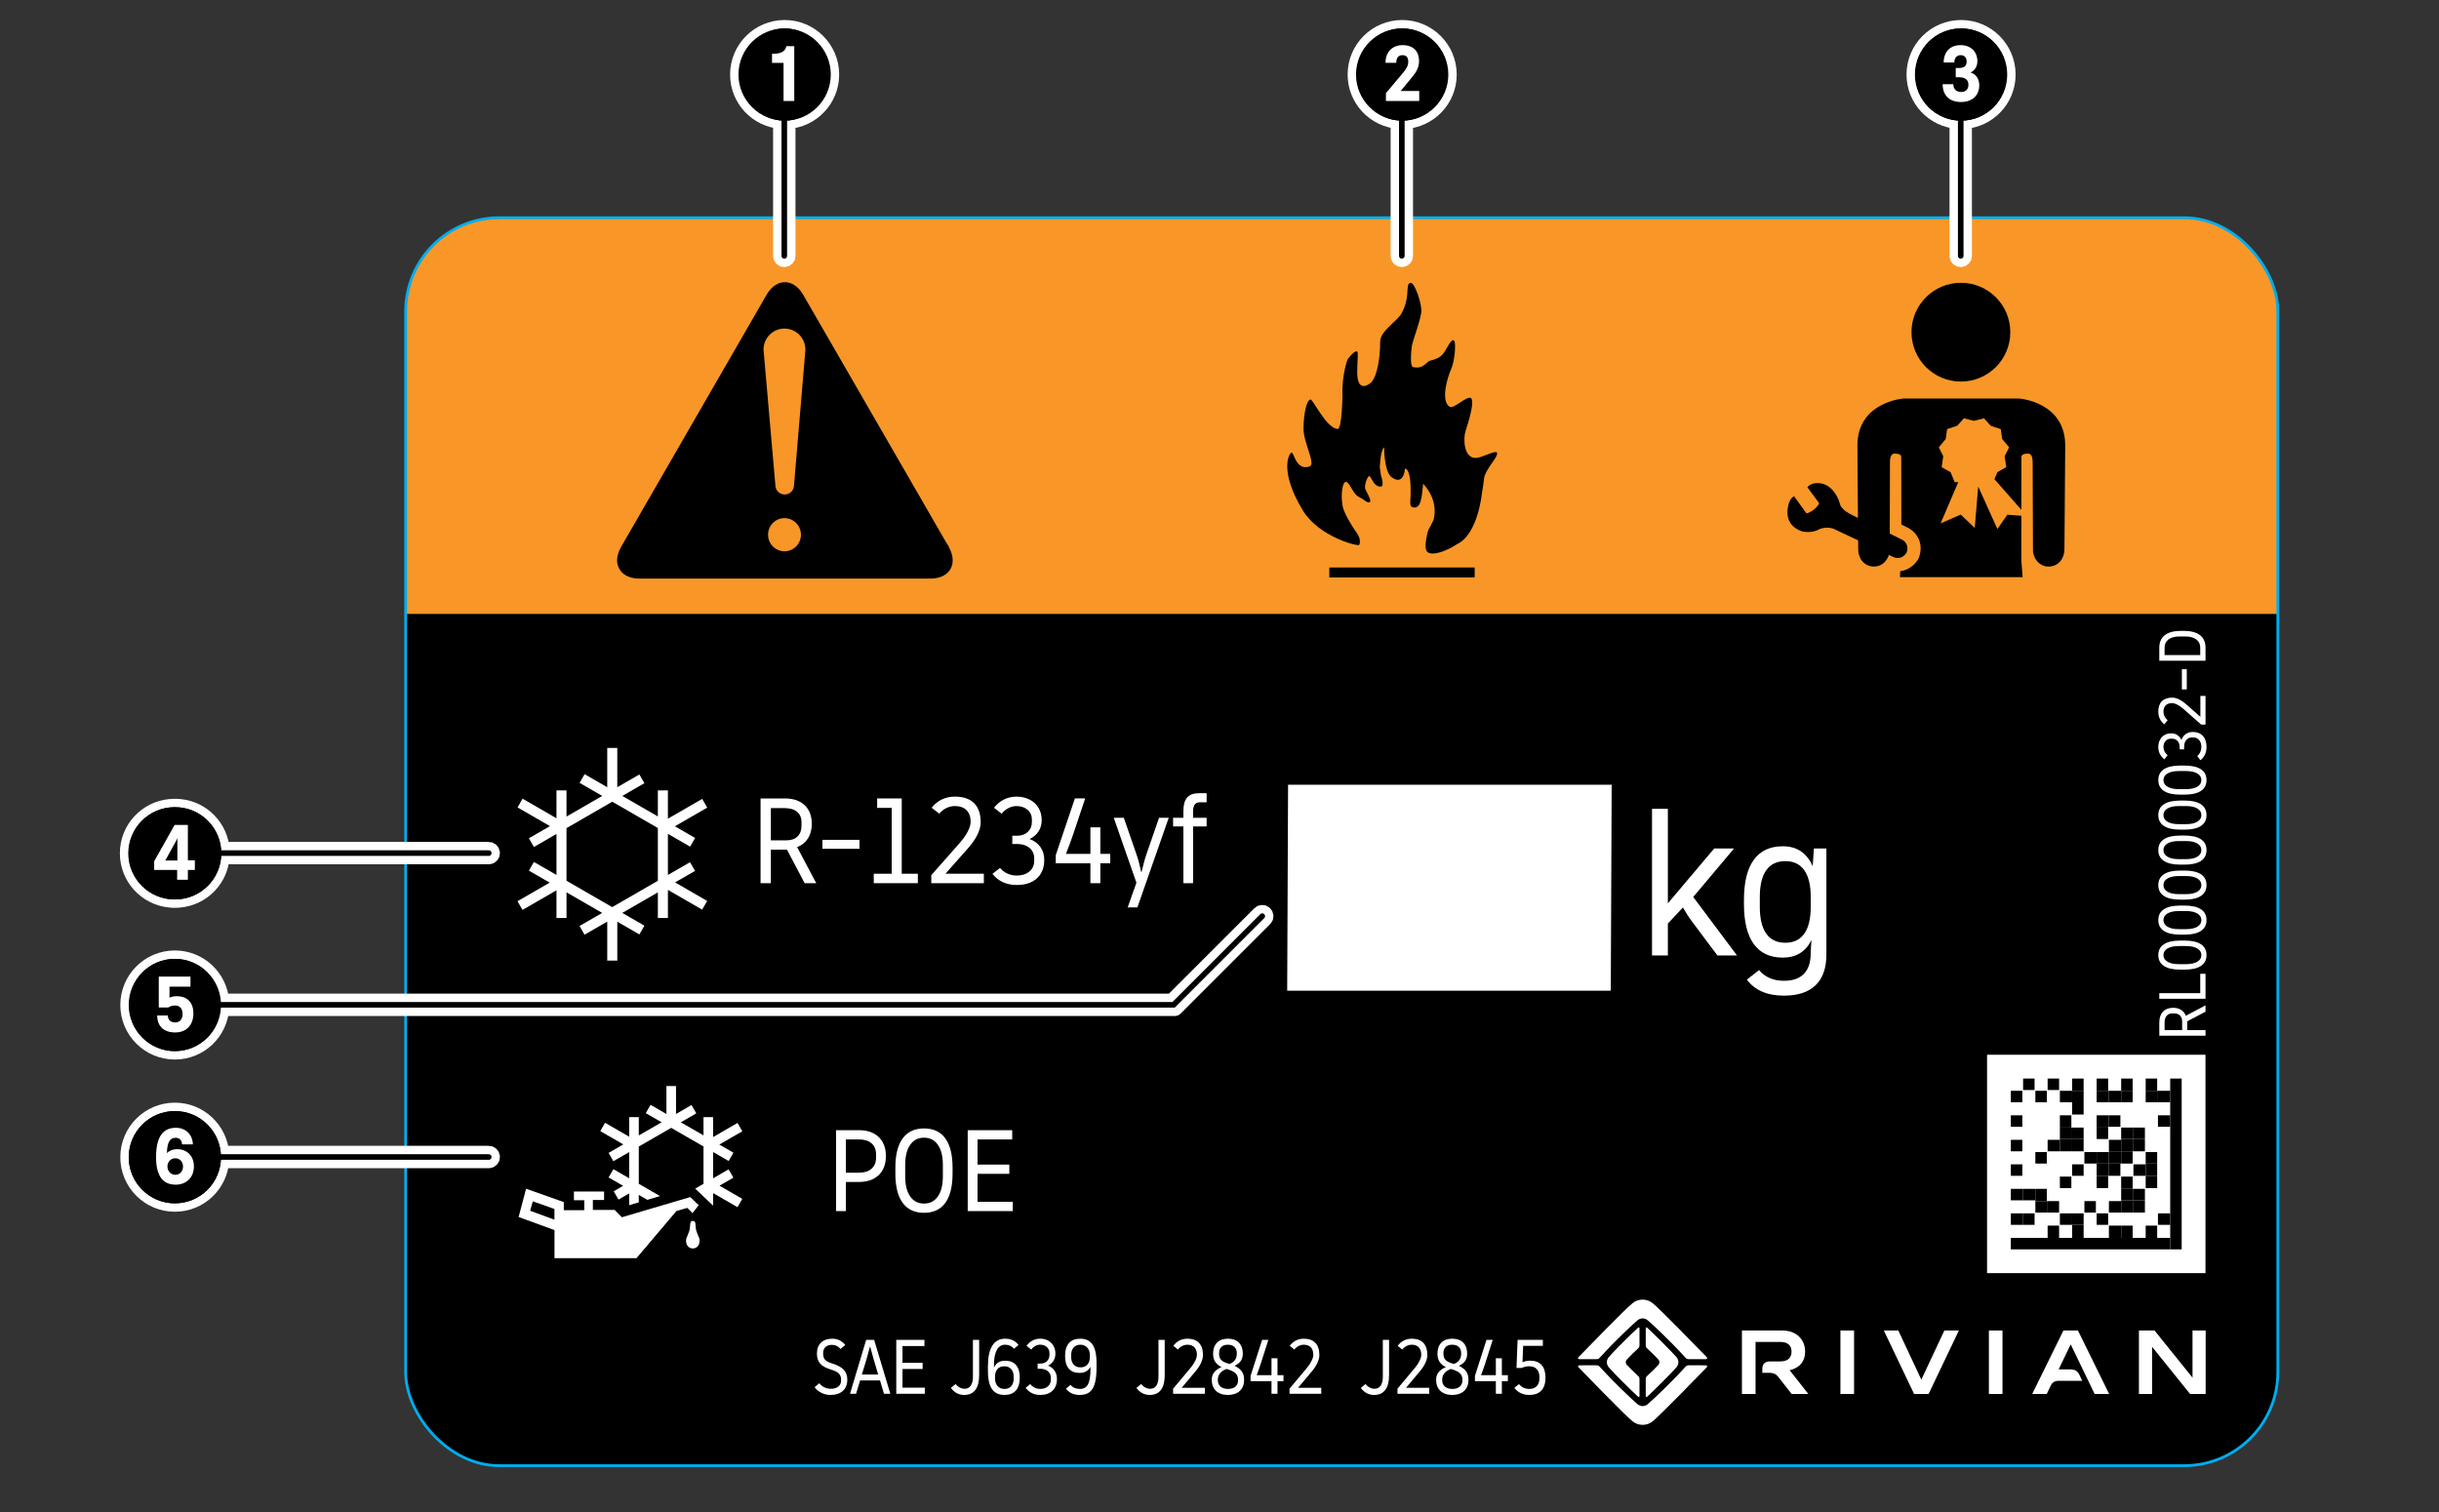 <?xml version="1.0" encoding="UTF-8"?><svg id="uuid-e1ec4adc-219d-4fe7-9ae2-119aa24e4b20" xmlns="http://www.w3.org/2000/svg" width="436" height="270.391" xmlns:xlink="http://www.w3.org/1999/xlink" viewBox="0 0 436 270.391"><rect x="0" y="0" width="436" height="270.391" fill="#333333" stroke="none"/><defs><clipPath id="uuid-52c2d373-e8c8-45de-829a-0f25d94c5c36"><rect x="72.518" y="38.923" width="334.67" height="223.113" rx="16.733" ry="16.733" style="fill:none; stroke-width:0px;"/></clipPath></defs><g style="clip-path:url(#uuid-52c2d373-e8c8-45de-829a-0f25d94c5c36);"><rect x="62.501" y="109.807" width="353.506" height="160.584" style="fill:#000001; stroke-width:0px;"/><rect x="62.992" y="31.803" width="353.506" height="77.925" style="fill:#f89728; stroke-width:0px;"/></g><path d="m124.244,155.707l-.895-1.558-3.952,2.281v-7.355l3.967,2.292.896-1.554-3.615-2.086,5.778-3.338-.895-1.56-6.131,3.543v-5.062h-1.798v4.654l-6.348-3.666,3.946-2.281-.902-1.554-3.946,2.279v-7.021h-1.798v7.021l-4.044-2.333-.898,1.554,4.048,2.334-6.388,3.689v-4.673h-1.793v4.977l-6.059-3.5-.901,1.562,5.8,3.345-3.771,2.171.9,1.556,4.031-2.327v7.329l-4.034-2.325-.897,1.552,3.72,2.148-5.757,3.319.897,1.558,6.071-3.506v4.948h1.793v-4.587l6.376,3.681-4.045,2.337.895,1.56,4.056-2.346v6.968h1.798v-6.952l3.946,2.277.902-1.563-3.959-2.281,6.362-3.672v4.575h1.798v-5.022l6.117,3.535.897-1.555-5.732-3.318,3.565-2.051Zm-14.804,6.472l-8.172-4.72v-9.399l8.182-4.729,8.149,4.705v9.431l-8.159,4.711Z" style="fill:#fff; stroke-width:0px;"/><path d="m359.364,59.389c0-4.879-3.953-8.832-8.83-8.832s-8.832,3.953-8.832,8.832c0,4.876,3.955,8.829,8.832,8.829s8.83-3.953,8.83-8.829" style="fill:#000001; stroke-width:0px;"/><path d="m360.928,71.245h-20.64s-8.255.588-8.255,8.401l.096,12.949-.934-.465-.238-.126c-1.322-.651-1.795-1.291-1.956-1.62l-.304-.956c-1.608-3.891-4.566-2.966-4.566-2.966-.204.063-.365.129-.49.196,0,0-.329.153-.552.455l2.07,2.802c.09.351-.784,1.076-.784,1.076l-.323.267s-1.005.666-1.165.477l-2.166-3.005c-.588.269-.834.947-.834.947,0,0-1.706,3.966,2.235,5.32,0,0,1.668.446,3.115-.388,0,0,1.466-.651,2.833.07l1.33.629,2.763,1.3.008,1.466c-.042,1.715.988,3.08,2.602,3.209,1.382.119,2.498-.802,2.886-2.078l.661.313s1.418.878,2.481-.677l.044-.084c.557-1.804-1.018-2.365-1.018-2.365l-2.018-.997.042-12.86c.023-.369.019-1.5.934-1.442.819.054,1.03.224,1.084.618h-.004l.008,5.048.008,7.015.92.456c.175.071.425.197.723.403.429.289.982.767,1.381,1.558.262.518.434,1.165.43,1.838,0,.479-.081.953-.223,1.416l-.056.185-.083.164-.119.246-.096.149c-.432.63-.999,1.149-1.641,1.486-.477.249-.972.39-1.433.439l-.048,1.076h21.935l-.244-3.092.015-7.889-2.504-.183-1.787,2.549-3.428-7.596-.619,7.41-2.496-2.39-3.603,1.573,3.159-7.388-.63.035-.753-1.805-1.591-.893.288-1.948-.792-1.599,1.236-1.491.244-1.76,1.804-.604,1.205-1.331,1.795.455,1.789-.455,1.201,1.331,1.804.604.242,1.76,1.247,1.491-.803,1.599.294,1.948-1.589.893-.523,1.258,4.81,5.48v-4.394l.004-5.048c.056-.39.263-.564,1.08-.618.92-.058.909,1.073.932,1.442l.058,15.965c.129,1.627,1.399,2.926,3.017,2.784,1.622-.129,2.644-1.494,2.609-3.209l.139-18.428c0-7.813-8.254-8.401-8.254-8.401" style="fill:#000001; stroke-width:0px;"/><path d="m140.307,50.452c1.72,0,2.796,1.418,3.284,2.271l24.873,43.083c.419.759.819,1.428,1.207,1.995-.006-.008-.102-.063-.102-.063.494.849,1.184,2.494.338,3.98-.859,1.508-2.613,1.722-3.595,1.722l-52.009.002c-.965-.002-2.731-.215-3.58-1.724-.267-.469-.413-.98-.413-1.549,0-.755.26-1.601.74-2.431l25.973-45.014c.492-.853,1.562-2.271,3.284-2.271m2.869,45.152c0-1.649-1.328-2.971-2.934-2.971-1.637,0-2.944,1.322-2.944,2.971,0,1.629,1.312,2.955,2.944,2.955,1.618,0,2.934-1.326,2.934-2.955m-4.572-8.88c.006.94.75,1.679,1.666,1.679.928,0,1.672-.74,1.672-1.676l2.035-24.209c0-2.087-1.672-3.778-3.747-3.778s-3.747,1.691-3.743,3.778l2.118,24.205Z" style="fill:#000001; stroke-width:0px;"/><path d="m239.112,76.691c-2.021-.132-4.402-5.324-4.843-5.273-.717.086-1.248,2.666-1.248,5.233,0,2.577,2.275,6.344,1.067,6.75-2.394.8-2.75-2.482-3.19-2.482-.454,0-2.314,3.282,2.03,10.384,2.838,4.623,9.684,6.39,10.034,6.128,0,0,.54-.894-.527-2.309-.58-.771-2.181-3.379-2.402-4.526-.443-2.312,0-4.445.538-4.445.715,0,1.241,2.133,2.304,2.668.974.484,1.514,1.145,1.956.971.44-.173-.357-1.506-.713-2.217-.35-.716.271-2.129.534-2.402.261-.254.528.538.882,1.069.363.535.982.894,1.432.712.438-.177.038-1.511-.096-1.956,0,0-.121-.634-.211-1.464,0,0,.09-3.053.774-3.562,0,0-.044,4.322,1.359,5.377l.258.143s1.804,1.323,2.11-1.716c0,0,1.195-.219.988,5.141-.094.936-.094,1.643.331,1.762.544.162.884,0,1.105-.323.621-.503.809-3.873.809-3.873,3.032,3.228,1.847,6.518,1.847,6.518-.125.257-.252.506-.375.766-.296.597-.579.917-.715,1.601-.25,1.245-.592,2.878.092,3.376.853.611,3.174-.097,5.254-1.478,3.73-1.756,4.42-9.114,4.42-9.114.188-1.034.304-1.927.357-2.461.173-1.862,2.752-4.091,2.306-4.798-.258-.398-2.652.9-3.636.979-2.317.177-2.385-3.48-1.96-4.793,1.512-4.62,1.314-5.806.892-5.952-.796-.262-3.044,2.038-3.736,1.602-1.675-1.067-.342-5.413.277-6.749.621-1.329.97-4.967.436-5.146-.525-.18-1.232,1.601-1.858,2.395-.621.806-1.599,1.067-2.314,1.242-.748.189-1.157,1.597-3.105,1.151-.527-.118-.346-2.757-.177-3.811.177-1.068,1.687-4.882,1.687-6.3,0-1.427-1.188-4.993-1.906-4.939-1.07.088.05,2.449-1.643,5.469-.801,1.421-3.816,3.137-3.816,5.061,0,2.857-.498,6.087-1.597,7.266,0,0-2.725,2.546-2.494-2.422.004-1.435.234-2.929-.038-3.116-.231-.151-.973.423-1.691,1.408,0,0-1.063,2.775-.915,6.468,0,0-.081,6.034-.872,5.986" style="fill:#000001; stroke-width:0px;"/><rect x="237.631" y="101.459" width="25.984" height="1.778" style="fill:#000001; stroke-width:0px;"/><path d="m145.917,157.898h-2.078l-3.16-5.996h-2.879v5.996h-1.84v-15.151h4.329c1.516,0,2.698.4,3.55,1.201s1.277,1.915,1.277,3.344c0,1.024-.228,1.894-.682,2.608-.455.714-1.101,1.23-1.938,1.548l3.42,6.45Zm-8.117-13.42v5.757h2.814c.837,0,1.489-.231,1.959-.692.469-.462.703-1.104.703-1.926v-.628c0-.793-.264-1.41-.79-1.851-.526-.44-1.259-.66-2.197-.66h-2.489Z" style="fill:#fff; stroke-width:0px;"/><path d="m153.644,151.751h-6.623v-1.602h6.623v1.602Z" style="fill:#fff; stroke-width:0px;"/><path d="m164.077,157.898h-7.879v-1.688h3.204v-11.775h-2.598v-1.688h4.394v13.463h2.879v1.688Z" style="fill:#fff; stroke-width:0px;"/><path d="m169.012,156.209h6.861v1.688h-9.394v-1.429l5.151-5.844c.591-.678,1.053-1.342,1.385-1.991s.498-1.219.498-1.71c0-.894-.245-1.587-.736-2.078-.49-.491-1.183-.736-2.077-.736-.534,0-1.05.123-1.548.368-.498.246-.913.577-1.245.996l-1.363-1.06c.505-.649,1.111-1.144,1.818-1.483.707-.339,1.486-.508,2.338-.508,1.5,0,2.644.39,3.431,1.169.786.779,1.18,1.927,1.18,3.442,0,.664-.195,1.396-.585,2.197s-.967,1.627-1.731,2.478l-3.982,4.502Z" style="fill:#fff; stroke-width:0px;"/><path d="m185.981,151.426c.462.649.692,1.414.692,2.294,0,1.415-.436,2.519-1.31,3.312s-2.081,1.19-3.625,1.19c-.909,0-1.731-.17-2.468-.509s-1.356-.833-1.861-1.482l1.363-1.06c.332.418.762.75,1.288.996s1.086.368,1.678.368c.938,0,1.695-.241,2.272-.725.577-.483.866-1.122.866-1.915v-.411c0-.793-.281-1.425-.845-1.894-.562-.469-1.306-.704-2.229-.704h-.844v-1.472h.866c.778,0,1.413-.227,1.904-.682.49-.455.736-1.05.736-1.786v-.411c0-.721-.257-1.306-.769-1.753-.513-.447-1.18-.671-2.002-.671-.491,0-.971.123-1.44.368-.47.246-.87.577-1.202.996l-1.363-1.06c.505-.649,1.101-1.144,1.786-1.483.685-.339,1.425-.508,2.219-.508.894,0,1.685.177,2.37.53.685.353,1.215.848,1.591,1.482.375.635.562,1.371.562,2.208,0,.765-.191,1.436-.573,2.013-.383.578-.913,1.025-1.592,1.342.823.303,1.465.779,1.927,1.429Z" style="fill:#fff; stroke-width:0px;"/><path d="m198.47,152.66v1.688h-1.774v3.55h-1.775v-3.55h-6.19v-1.472l3.42-10.13h1.84l-2.121,6.342c-.36,1.054-.801,2.244-1.32,3.571h4.372v-4.74h1.775v4.74h1.774Z" style="fill:#fff; stroke-width:0px;"/><path d="m207.194,146.209h1.731l-5.606,16.018h-1.731l1.559-4.415-4.048-11.602h1.797l2.272,6.559c.159.447.31.952.455,1.515.144.563.273,1.111.39,1.645h.043l.13-.498c.274-1.169.519-2.056.736-2.662l2.272-6.559Z" style="fill:#fff; stroke-width:0px;"/><path d="m214.444,143.439c-.779,0-1.169.549-1.169,1.645v1.125h2.424v1.537h-2.424v10.151h-1.731v-10.151h-1.84v-1.537h1.84v-1.234c0-1.082.224-1.879.671-2.392s1.14-.769,2.078-.769h1.406v1.623h-1.255Z" style="fill:#fff; stroke-width:0px;"/><path d="m149.458,216.519v-14.463h4.091c1.501,0,2.679.41,3.533,1.23.854.819,1.281,1.952,1.281,3.398s-.428,2.58-1.281,3.399c-.855.82-2.032,1.23-3.533,1.23h-2.335v5.207h-1.756Zm4.091-6.859c.964,0,1.715-.238,2.252-.713s.806-1.133.806-1.973v-.599c0-.84-.269-1.495-.806-1.963s-1.288-.703-2.252-.703h-2.335v5.951h2.335Z" style="fill:#fff; stroke-width:0px;"/><path d="m161.359,215.042c-.868-1.191-1.302-2.938-1.302-5.238v-1.033c0-2.3.434-4.046,1.302-5.237.867-1.191,2.142-1.788,3.822-1.788,1.68,0,2.95.596,3.812,1.788.86,1.191,1.291,2.937,1.291,5.237v1.033c0,2.3-.431,4.046-1.291,5.238-.861,1.191-2.132,1.787-3.812,1.787-1.681,0-2.955-.596-3.822-1.787Zm6.302-1.147c.592-.854.888-2.045.888-3.574v-2.066c0-1.529-.296-2.72-.888-3.574-.593-.854-1.419-1.281-2.479-1.281-1.062,0-1.888.427-2.479,1.281-.593.854-.889,2.045-.889,3.574v2.066c0,1.529.296,2.72.889,3.574.592.855,1.418,1.281,2.479,1.281,1.06,0,1.887-.427,2.479-1.281Z" style="fill:#fff; stroke-width:0px;"/><path d="m181.048,216.519h-8.058v-14.463h7.954v1.653h-6.198v4.504h5.682v1.653h-5.682v5h6.302v1.653Z" style="fill:#fff; stroke-width:0px;"/><path d="m302.683,160.367l7.828,10.449h-3.507l-4.427-5.915c-.591-.779-1.169-1.665-1.736-2.656l-2.691,2.869v5.703h-2.834v-26.21h2.834v16.895l8.288-9.811h3.542l-7.297,8.678Z" style="fill:#fff; stroke-width:0px;"/><path d="m324.255,151.689h2.231v18.985c0,2.408-.644,4.232-1.931,5.472s-3.17,1.859-5.649,1.859c-1.511,0-2.821-.242-3.932-.726-1.109-.484-2.007-1.199-2.691-2.143l2.16-1.7c1.086,1.275,2.574,1.913,4.463,1.913,1.582,0,2.774-.419,3.578-1.257.802-.838,1.204-2.072,1.204-3.701,0-.519.047-1.298.142-2.338-1.04,2.102-2.751,3.152-5.136,3.152-2.291,0-4.021-.809-5.189-2.426-1.169-1.617-1.753-4.008-1.753-7.172v-.709c0-3.164.584-5.555,1.753-7.172,1.169-1.617,2.898-2.426,5.189-2.426,2.526,0,4.309,1.193,5.348,3.578l.213-3.188Zm-.566,8.678c0-2.101-.385-3.695-1.151-4.782-.768-1.085-1.895-1.629-3.383-1.629-1.511,0-2.65.543-3.418,1.629-.768,1.086-1.151,2.681-1.151,4.782v1.771c0,2.102.384,3.696,1.151,4.782.768,1.086,1.907,1.629,3.418,1.629,1.488,0,2.615-.543,3.383-1.629.767-1.086,1.151-2.68,1.151-4.782v-1.771Z" style="fill:#fff; stroke-width:0px;"/><path d="m146.84,249.02c-.501-.248-.909-.587-1.223-1.019l.851-.703c.235.312.531.556.89.73.357.175.741.262,1.151.262.575,0,1.027-.133,1.355-.399.327-.266.49-.638.49-1.116v-.138c0-.459-.144-.826-.432-1.102-.288-.275-.785-.514-1.492-.716-.855-.267-1.468-.618-1.838-1.054-.371-.436-.557-1.026-.557-1.77,0-.835.242-1.488.727-1.956s1.158-.703,2.022-.703c.472,0,.912.101,1.322.303.409.202.741.477.994.826l-.851.703c-.184-.23-.405-.409-.667-.537s-.546-.193-.851-.193c-.498,0-.886.129-1.165.386-.279.257-.419.615-.419,1.074v.138c0,.46.116.815.347,1.068.231.252.635.466,1.211.64.977.294,1.682.67,2.113,1.129.432.46.647,1.061.647,1.805,0,.845-.266,1.508-.798,1.99s-1.27.723-2.212.723c-.575,0-1.114-.124-1.616-.372Z" style="fill:#fff; stroke-width:0px;"/><path d="m159.16,249.186h-1.139l-.707-2.383h-3.559l-.72,2.383h-1.086l2.892-9.642h1.426l2.893,9.642Zm-5.091-3.443h2.918l-.81-2.728c-.228-.762-.436-1.52-.629-2.272h-.025c-.201.762-.41,1.52-.629,2.272l-.824,2.728Z" style="fill:#fff; stroke-width:0px;"/><path d="m165.324,249.186h-5.104v-9.642h5.038v1.102h-3.926v3.003h3.599v1.102h-3.599v3.333h3.991v1.102Z" style="fill:#fff; stroke-width:0px;"/><path d="m171.042,249.076c-.401-.211-.755-.523-1.06-.936l.851-.703c.2.267.442.476.726.627s.578.227.884.227c.471,0,.835-.188,1.093-.565.257-.377.386-.904.386-1.584v-6.598h1.112v6.35c0,1.148-.228,2.018-.681,2.61-.454.592-1.121.888-2.002.888-.471,0-.907-.105-1.309-.317Z" style="fill:#fff; stroke-width:0px;"/><path d="m181.628,244.048c.444.514.667,1.267.667,2.259,0,1.01-.233,1.777-.7,2.3s-1.149.785-2.048.785c-1.395,0-2.29-.689-2.683-2.066-.174-.625-.262-1.377-.262-2.259v-.771c0-1.635.26-2.87.779-3.706.519-.835,1.284-1.253,2.296-1.253,1.038,0,1.837.377,2.394,1.129l-.824.675c-.166-.23-.388-.409-.667-.538-.279-.128-.58-.192-.903-.192-.637,0-1.127.31-1.472.93-.345.62-.517,1.494-.517,2.624v.537c.366-.817,1.028-1.226,1.988-1.226.856,0,1.505.257,1.95.771Zm-.419,2.121c0-.597-.148-1.062-.445-1.398-.296-.335-.711-.503-1.243-.503-.523,0-.929.168-1.217.503-.287.335-.432.801-.432,1.398v.262c0,.569.152,1.026.458,1.371s.711.517,1.217.517c.523,0,.932-.166,1.224-.496s.439-.794.439-1.391v-.262Z" style="fill:#fff; stroke-width:0px;"/><path d="m188.524,245.067c.278.414.418.9.418,1.46,0,.9-.264,1.603-.791,2.107-.528.505-1.259.757-2.192.757-.549,0-1.047-.108-1.491-.324-.445-.215-.82-.53-1.126-.943l.825-.675c.2.266.46.477.778.633.318.156.656.234,1.014.234.567,0,1.025-.154,1.374-.461s.523-.714.523-1.219v-.262c0-.505-.17-.907-.51-1.205-.341-.298-.79-.448-1.349-.448h-.51v-.936h.523c.471,0,.855-.144,1.151-.434.297-.289.445-.668.445-1.136v-.262c0-.459-.155-.831-.465-1.116s-.713-.427-1.211-.427c-.296,0-.586.078-.87.234-.283.156-.525.368-.726.634l-.824-.675c.305-.413.665-.728,1.079-.943s.861-.324,1.341-.324c.541,0,1.019.113,1.434.337.414.225.734.54.962.944.227.404.34.873.34,1.405,0,.487-.116.914-.347,1.281-.231.367-.552.652-.962.854.497.192.886.496,1.165.909Z" style="fill:#fff; stroke-width:0px;"/><path d="m196.021,243.663v.771c0,1.212-.102,2.179-.308,2.899s-.525,1.244-.962,1.57c-.436.326-1.017.489-1.74.489-1.082,0-1.902-.377-2.46-1.129l.824-.675c.166.23.397.409.693.537s.633.193,1.008.193c.654,0,1.127-.275,1.42-.827.292-.551.439-1.46.439-2.727v-.399c-.385.726-1.03,1.088-1.938,1.088-.855,0-1.502-.257-1.942-.771-.441-.515-.661-1.268-.661-2.259,0-1.01.231-1.777.693-2.3.463-.523,1.143-.785,2.041-.785.69,0,1.252.17,1.688.51s.75.859.942,1.557c.174.625.262,1.377.262,2.259Zm-1.629.296c.292-.335.438-.801.438-1.398v-.262c0-.569-.156-1.026-.471-1.371-.315-.344-.725-.516-1.23-.516-.515,0-.918.168-1.21.502-.292.335-.439.797-.439,1.384v.262c0,.597.148,1.063.445,1.398.296.335.711.502,1.243.502.523,0,.931-.168,1.224-.502Z" style="fill:#fff; stroke-width:0px;"/><path d="m204.213,249.076c-.401-.211-.755-.523-1.06-.936l.851-.703c.2.267.442.476.726.627s.578.227.884.227c.471,0,.835-.188,1.093-.565.257-.377.386-.904.386-1.584v-6.598h1.112v6.35c0,1.148-.228,2.018-.681,2.61-.454.592-1.121.888-2.002.888-.471,0-.907-.105-1.309-.317Z" style="fill:#fff; stroke-width:0px;"/><path d="m211.239,248.112h4.148v1.074h-5.68v-.909l3.114-3.719c.358-.432.637-.854.838-1.268.2-.413.301-.776.301-1.088,0-.569-.148-1.01-.444-1.322-.297-.312-.716-.468-1.257-.468-.322,0-.635.078-.935.234-.301.156-.552.368-.752.634l-.824-.675c.305-.413.671-.728,1.099-.943s.898-.324,1.413-.324c.907,0,1.599.248,2.074.744.476.496.713,1.226.713,2.19,0,.422-.117.888-.352,1.398-.236.51-.585,1.036-1.047,1.577l-2.408,2.865Z" style="fill:#fff; stroke-width:0px;"/><path d="m221.996,245.205c.271.395.405.887.405,1.474,0,.845-.257,1.508-.771,1.99-.516.482-1.222.723-2.12.723-.907,0-1.616-.241-2.127-.723-.51-.482-.765-1.145-.765-1.99,0-.514.139-.955.418-1.322s.72-.684,1.322-.951c-.523-.257-.905-.578-1.145-.964s-.359-.863-.359-1.433c0-.845.233-1.502.7-1.97.466-.468,1.118-.703,1.956-.703.837,0,1.489.234,1.956.703s.7,1.125.7,1.97c0,.514-.118.946-.353,1.295-.235.349-.61.643-1.125.881.602.285,1.038.625,1.309,1.019Zm-.681,1.433c0-.468-.148-.842-.445-1.123-.296-.28-.81-.53-1.544-.75l-.065-.014c-.515.184-.902.436-1.164.757-.262.322-.393.698-.393,1.129v.138c0,.477.163.854.49,1.13.327.275.774.413,1.342.413.558,0,.994-.138,1.309-.413.314-.276.471-.652.471-1.13v-.138Zm-3.389-4.587c0,.46.124.82.372,1.081.249.262.674.48,1.276.654l.209.069c.428-.156.753-.388.976-.696.222-.308.333-.677.333-1.109v-.138c0-.468-.142-.835-.425-1.102-.284-.267-.679-.399-1.185-.399-.488,0-.87.133-1.145.399-.275.266-.412.633-.412,1.102v.138Z" style="fill:#fff; stroke-width:0px;"/><path d="m229.441,245.852v1.075h-1.072v2.259h-1.073v-2.259h-3.742v-.937l2.067-6.446h1.112l-1.282,4.036c-.219.67-.484,1.428-.799,2.272h2.644v-3.017h1.073v3.017h1.072Z" style="fill:#fff; stroke-width:0px;"/><path d="m232.045,248.112h4.148v1.074h-5.68v-.909l3.114-3.719c.358-.432.637-.854.838-1.268.2-.413.301-.776.301-1.088,0-.569-.148-1.01-.444-1.322-.297-.312-.716-.468-1.257-.468-.322,0-.635.078-.935.234-.301.156-.552.368-.752.634l-.824-.675c.305-.413.671-.728,1.099-.943s.898-.324,1.413-.324c.907,0,1.599.248,2.074.744.476.496.713,1.226.713,2.19,0,.422-.117.888-.352,1.398-.236.51-.585,1.036-1.047,1.577l-2.408,2.865Z" style="fill:#fff; stroke-width:0px;"/><path d="m244.319,249.076c-.401-.211-.755-.523-1.06-.936l.851-.703c.2.267.442.476.726.627s.578.227.884.227c.471,0,.835-.188,1.093-.565.257-.377.386-.904.386-1.584v-6.598h1.112v6.35c0,1.148-.228,2.018-.681,2.61-.454.592-1.121.888-2.002.888-.471,0-.907-.105-1.309-.317Z" style="fill:#fff; stroke-width:0px;"/><path d="m251.345,248.112h4.148v1.074h-5.68v-.909l3.114-3.719c.358-.432.637-.854.838-1.268.2-.413.301-.776.301-1.088,0-.569-.148-1.01-.444-1.322-.297-.312-.716-.468-1.257-.468-.322,0-.635.078-.935.234-.301.156-.552.368-.752.634l-.824-.675c.305-.413.671-.728,1.099-.943s.898-.324,1.413-.324c.907,0,1.599.248,2.074.744.476.496.713,1.226.713,2.19,0,.422-.117.888-.352,1.398-.236.51-.585,1.036-1.047,1.577l-2.408,2.865Z" style="fill:#fff; stroke-width:0px;"/><path d="m262.102,245.205c.271.395.405.887.405,1.474,0,.845-.257,1.508-.771,1.99-.516.482-1.222.723-2.12.723-.907,0-1.616-.241-2.127-.723-.51-.482-.765-1.145-.765-1.99,0-.514.139-.955.418-1.322s.72-.684,1.322-.951c-.523-.257-.905-.578-1.145-.964s-.359-.863-.359-1.433c0-.845.233-1.502.7-1.97.466-.468,1.118-.703,1.956-.703.837,0,1.489.234,1.956.703s.7,1.125.7,1.97c0,.514-.118.946-.353,1.295-.235.349-.61.643-1.125.881.602.285,1.038.625,1.309,1.019Zm-.681,1.433c0-.468-.148-.842-.445-1.123-.296-.28-.81-.53-1.544-.75l-.065-.014c-.515.184-.902.436-1.164.757-.262.322-.393.698-.393,1.129v.138c0,.477.163.854.49,1.13.327.275.774.413,1.342.413.558,0,.994-.138,1.309-.413.314-.276.471-.652.471-1.13v-.138Zm-3.389-4.587c0,.46.124.82.372,1.081.249.262.674.48,1.276.654l.209.069c.428-.156.753-.388.976-.696.222-.308.333-.677.333-1.109v-.138c0-.468-.142-.835-.425-1.102-.284-.267-.679-.399-1.185-.399-.488,0-.87.133-1.145.399-.275.266-.412.633-.412,1.102v.138Z" style="fill:#fff; stroke-width:0px;"/><path d="m269.548,245.852v1.075h-1.072v2.259h-1.073v-2.259h-3.742v-.937l2.067-6.446h1.112l-1.282,4.036c-.219.67-.484,1.428-.799,2.272h2.644v-3.017h1.073v3.017h1.072Z" style="fill:#fff; stroke-width:0px;"/><path d="m275.573,244.035c.467.514.7,1.272.7,2.272,0,1.01-.247,1.777-.739,2.3-.493.523-1.215.785-2.166.785-.559,0-1.065-.108-1.518-.324-.454-.215-.833-.53-1.139-.943l.824-.675c.201.266.463.477.785.633.323.156.672.234,1.047.234.576,0,1.023-.166,1.342-.496s.477-.794.477-1.391v-.262c0-.597-.159-1.062-.477-1.398-.318-.335-.762-.503-1.328-.503-.245,0-.489.028-.733.083-.244.055-.458.129-.641.221h-.916l.196-5.028h4.515v1.075h-3.521l-.117,2.92c.444-.184.894-.275,1.348-.275.907,0,1.594.257,2.061.771Z" style="fill:#fff; stroke-width:0px;"/><path d="m394.263,179.74v1.133l-3.271,1.724v1.57h3.271v1.003h-8.265v-2.361c0-.826.219-1.472.655-1.936s1.045-.697,1.824-.697c.559,0,1.033.124,1.423.372s.671.6.844,1.057l3.519-1.865Zm-7.32,4.427h3.141v-1.535c0-.457-.126-.813-.378-1.069-.252-.255-.602-.383-1.051-.383h-.342c-.433,0-.769.144-1.01.431-.24.288-.36.687-.36,1.198v1.358Z" style="fill:#fff; stroke-width:0px;"/><path d="m394.263,174.097v4.463h-8.265v-1.003h7.32v-3.459h.944Z" style="fill:#fff; stroke-width:0px;"/><path d="m393.443,172.692c-.665.441-1.632.661-2.898.661h-.827c-1.267,0-2.232-.22-2.898-.661-.665-.441-.997-1.086-.997-1.937s.332-1.495.997-1.936c.666-.441,1.632-.661,2.898-.661h.827c1.267,0,2.233.22,2.898.661s.997,1.086.997,1.936-.332,1.496-.997,1.937Zm-.649-3.123c-.484-.287-1.155-.431-2.013-.431h-1.299c-.858,0-1.529.144-2.014.431-.483.288-.726.683-.726,1.187,0,.504.242.899.726,1.187.484.288,1.155.431,2.014.431h1.299c.857,0,1.528-.144,2.013-.431.484-.287.726-.683.726-1.187,0-.503-.241-.899-.726-1.187Z" style="fill:#fff; stroke-width:0px;"/><path d="m393.443,166.435c-.665.441-1.632.661-2.898.661h-.827c-1.267,0-2.232-.22-2.898-.661-.665-.441-.997-1.086-.997-1.937s.332-1.495.997-1.936c.666-.441,1.632-.661,2.898-.661h.827c1.267,0,2.233.22,2.898.661s.997,1.086.997,1.936-.332,1.496-.997,1.937Zm-.649-3.123c-.484-.287-1.155-.431-2.013-.431h-1.299c-.858,0-1.529.144-2.014.431-.483.288-.726.683-.726,1.187,0,.504.242.899.726,1.187.484.288,1.155.431,2.014.431h1.299c.857,0,1.528-.144,2.013-.431.484-.287.726-.683.726-1.187,0-.503-.241-.899-.726-1.187Z" style="fill:#fff; stroke-width:0px;"/><path d="m393.443,160.177c-.665.441-1.632.661-2.898.661h-.827c-1.267,0-2.232-.22-2.898-.661-.665-.441-.997-1.086-.997-1.937s.332-1.495.997-1.936c.666-.441,1.632-.661,2.898-.661h.827c1.267,0,2.233.22,2.898.661s.997,1.086.997,1.936-.332,1.496-.997,1.937Zm-.649-3.123c-.484-.287-1.155-.431-2.013-.431h-1.299c-.858,0-1.529.144-2.014.431-.483.288-.726.683-.726,1.187,0,.504.242.899.726,1.187.484.288,1.155.431,2.014.431h1.299c.857,0,1.528-.144,2.013-.431.484-.287.726-.683.726-1.187,0-.503-.241-.899-.726-1.187Z" style="fill:#fff; stroke-width:0px;"/><path d="m393.443,153.919c-.665.441-1.632.661-2.898.661h-.827c-1.267,0-2.232-.22-2.898-.661-.665-.441-.997-1.086-.997-1.937s.332-1.495.997-1.936c.666-.441,1.632-.661,2.898-.661h.827c1.267,0,2.233.22,2.898.661s.997,1.086.997,1.936-.332,1.496-.997,1.937Zm-.649-3.123c-.484-.287-1.155-.431-2.013-.431h-1.299c-.858,0-1.529.144-2.014.431-.483.288-.726.683-.726,1.187,0,.504.242.899.726,1.187.484.288,1.155.431,2.014.431h1.299c.857,0,1.528-.144,2.013-.431.484-.287.726-.683.726-1.187,0-.503-.241-.899-.726-1.187Z" style="fill:#fff; stroke-width:0px;"/><path d="m393.443,147.662c-.665.441-1.632.661-2.898.661h-.827c-1.267,0-2.232-.22-2.898-.661-.665-.441-.997-1.086-.997-1.937s.332-1.495.997-1.936c.666-.441,1.632-.661,2.898-.661h.827c1.267,0,2.233.22,2.898.661s.997,1.086.997,1.936-.332,1.496-.997,1.937Zm-.649-3.123c-.484-.287-1.155-.431-2.013-.431h-1.299c-.858,0-1.529.144-2.014.431-.483.288-.726.683-.726,1.187,0,.504.242.899.726,1.187.484.288,1.155.431,2.014.431h1.299c.857,0,1.528-.144,2.013-.431.484-.287.726-.683.726-1.187,0-.503-.241-.899-.726-1.187Z" style="fill:#fff; stroke-width:0px;"/><path d="m393.443,141.405c-.665.441-1.632.661-2.898.661h-.827c-1.267,0-2.232-.22-2.898-.661-.665-.441-.997-1.086-.997-1.937s.332-1.495.997-1.936c.666-.441,1.632-.661,2.898-.661h.827c1.267,0,2.233.22,2.898.661s.997,1.086.997,1.936-.332,1.496-.997,1.937Zm-.649-3.123c-.484-.287-1.155-.431-2.013-.431h-1.299c-.858,0-1.529.144-2.014.431-.483.288-.726.683-.726,1.187,0,.504.242.899.726,1.187.484.288,1.155.431,2.014.431h1.299c.857,0,1.528-.144,2.013-.431.484-.287.726-.683.726-1.187,0-.503-.241-.899-.726-1.187Z" style="fill:#fff; stroke-width:0px;"/><path d="m390.733,131.239c.354-.252.771-.377,1.252-.377.771,0,1.373.238,1.806.714.434.476.649,1.135.649,1.978,0,.496-.092.944-.277,1.346-.185.401-.454.74-.809,1.016l-.578-.744c.229-.181.409-.415.543-.702.134-.288.2-.592.2-.915,0-.512-.132-.925-.396-1.24s-.611-.472-1.045-.472h-.224c-.433,0-.777.153-1.033.46-.256.307-.384.712-.384,1.216v.46h-.803v-.472c0-.425-.124-.771-.372-1.039s-.572-.401-.974-.401h-.225c-.394,0-.712.14-.956.419-.244.28-.366.644-.366,1.092,0,.268.066.529.2.785s.315.474.543.655l-.578.744c-.354-.275-.624-.6-.809-.974-.185-.373-.277-.777-.277-1.21,0-.488.097-.919.289-1.293.193-.373.463-.663.809-.868.347-.205.748-.307,1.204-.307.418,0,.783.104,1.099.313.315.209.559.498.731.868.165-.448.425-.798.779-1.051Z" style="fill:#fff; stroke-width:0px;"/><path d="m393.342,128.158v-3.743h.921v5.124h-.779l-3.188-2.81c-.37-.323-.732-.574-1.086-.755-.354-.181-.665-.272-.934-.272-.487,0-.865.134-1.133.401-.268.268-.401.645-.401,1.134,0,.291.066.572.2.844.134.272.315.498.543.679l-.578.744c-.354-.275-.624-.606-.809-.992-.185-.385-.277-.81-.277-1.275,0-.819.212-1.442.638-1.872.425-.429,1.051-.644,1.877-.644.362,0,.762.106,1.198.319.436.213.888.527,1.352.945l2.456,2.172Z" style="fill:#fff; stroke-width:0px;"/><path d="m390.911,119.645v3.613h-.874v-3.613h.874Z" style="fill:#fff; stroke-width:0px;"/><path d="m394.263,118.123h-8.265v-2.314c0-.992.331-1.743.992-2.255s1.629-.768,2.904-.768h.472c1.275,0,2.243.256,2.904.768s.992,1.263.992,2.255v2.314Zm-.944-2.326c0-.63-.234-1.122-.703-1.476-.468-.354-1.123-.531-1.965-.531h-1.039c-.843,0-1.498.177-1.966.531-.469.354-.703.846-.703,1.476v1.322h6.376v-1.322Z" style="fill:#fff; stroke-width:0px;"/><path d="m123.852,223.199c-.626,0-1.214-.421-1.214-1.456,0-.572.654-1.349.698-2.34.047-.99.17-1.118.517-1.118.346,0,.47.129.516,1.118.041.991.695,1.768.695,2.34,0,1.035-.59,1.456-1.211,1.456" style="fill:#fff; stroke-width:0px;"/><path d="m94.044,212.526l6.742,2.385v1.446h3.66v-1.78h-1.851v-1.558h5.393v1.51h-2.006v1.782h3.896l1.29,1.315,12.224-3.609,1.515,1.444-1.113,1.43-.93-.944-1.945.562-7.144,8.436h-14.653v-5.027l-6.413-2.338,1.337-5.054Zm.724,3.939l4.342,1.59v-1.912l-3.864-1.37-.478,1.692Z" style="fill:#fff; stroke-width:0px;"/><polygon points="131.105 210.544 131.003 210.371 130.241 209.059 127.477 210.662 127.477 205.962 130.255 207.568 131.112 206.08 128.587 204.626 132.698 202.251 131.841 200.763 127.477 203.287 127.47 199.722 125.756 199.722 125.759 202.986 121.704 200.648 124.472 199.046 123.612 197.561 120.847 199.164 120.847 194.164 119.13 194.164 119.13 199.164 116.293 197.525 115.436 199.01 118.273 200.648 114.192 203.002 114.192 199.722 112.478 199.722 112.478 203.225 108.163 200.735 107.308 202.22 111.423 204.599 108.792 206.12 109.65 207.606 112.478 205.972 112.478 210.658 109.65 209.024 108.792 210.51 111.393 212.008 109.707 212.981 110.562 214.466 112.478 213.362 112.478 215.464 114.192 214.96 114.192 213.628 115.721 214.512 117.984 213.834 114.192 211.649 114.192 204.982 119.987 201.64 125.759 204.971 125.759 211.649 124.276 212.506 127.477 215.547 127.477 213.302 131.837 215.82 132.692 214.333 128.615 211.98 131.105 210.544" style="fill:#fff; stroke-width:0px;"/><path d="m322.69,241.648c0-1.913-1.295-3.776-4.085-3.776h-7.214v11.346h2.435v-9.304h4.425c1.361,0,2.008.664,2.008,1.734,0,1.086-.648,1.751-2.008,1.751h-1.883c-.853,0-1.332.479-1.332,1.332v.709h1.349c.634,0,1.101.21,1.491.714l2.4,3.065h2.984l-3.34-4.247c1.781-.406,2.769-1.573,2.769-3.324" style="fill:#fff; stroke-width:0px;"/><rect x="328.999" y="237.871" width="2.437" height="11.347" style="fill:#fff; stroke-width:0px;"/><polygon points="350.173 237.871 347.579 237.871 343.461 246.657 339.347 237.871 336.755 237.871 342.168 249.219 344.76 249.219 350.173 237.871" style="fill:#fff; stroke-width:0px;"/><rect x="355.538" y="237.871" width="2.429" height="11.347" style="fill:#fff; stroke-width:0px;"/><path d="m371.457,237.871h-2.596l-5.575,11.347h2.594l.698-1.46c.29-.615.748-.891,1.428-.891h4.216l-.505-1.069c-.307-.665-.811-.972-1.556-.972h-2.154l2.154-4.476,4.279,8.868h2.594l-5.577-11.347Z" style="fill:#fff; stroke-width:0px;"/><polygon points="394.288 237.871 391.938 237.871 391.938 246.3 385.149 237.871 382.36 237.871 382.36 249.219 384.711 249.219 384.711 240.789 391.503 249.219 394.288 249.219 394.288 237.871" style="fill:#fff; stroke-width:0px;"/><path d="m305.134,242.677c-1.303-1.347-8.369-8.635-9.693-9.687-.461-.372-1.057-.643-1.803-.643h-.002c-.748,0-1.343.271-1.803.643-1.324,1.052-8.392,8.34-9.698,9.687-.106.121-.011.315.15.315.655,0,2.166.003,3.079.003.319,0,.415-.056.615-.271.202-.22,1.209-1.297,1.209-1.297,1.274-1.376,4.389-4.418,5.529-5.376.429-.36.915-.348.92-.348h.002c.004,0,.488-.012.913.348,1.139.958,4.254,4,5.536,5.376,0,0,1.003,1.077,1.203,1.297.202.215.296.271.619.271.911,0,2.423-.003,3.076-.003.162,0,.258-.194.148-.315" style="fill:#fff; stroke-width:0px;"/><path d="m282.136,244.411c1.309,1.348,8.371,8.635,9.698,9.688.459.37,1.055.642,1.803.642h0c.747,0,1.341-.272,1.804-.642,1.324-1.053,8.39-8.34,9.693-9.688.11-.121.014-.314-.148-.314-.655,0-2.166-.003-3.078-.003-.321,0-.415.056-.617.273-.2.217-1.207,1.294-1.207,1.294-1.278,1.379-4.393,4.419-5.53,5.377-.427.36-.907.348-.917.348h0c-.006,0-.492.012-.92-.348-1.139-.958-4.254-3.998-5.529-5.377,0,0-1.005-1.077-1.209-1.294-.2-.217-.296-.273-.615-.273-.913,0-2.423.003-3.08.003-.157,0-.254.193-.148.314" style="fill:#fff; stroke-width:0px;"/><path d="m292.78,245.954c-.582-.531-1.607-1.527-1.991-1.973-.173-.198-.16-.445-.16-.445,0,0-.013-.245.16-.443.384-.446,1.409-1.439,1.991-1.972.244-.221.298-.361.298-.633v-3.028c0-.121-.142-.196-.252-.096-1.299,1.203-4.195,4.071-5.165,5.181-.463.493-.419.992-.419.992,0,0-.044.503.419.995.97,1.11,3.866,3.978,5.165,5.18.115.103.252.037.252-.105v-3.016c0-.274-.054-.412-.298-.635" style="fill:#fff; stroke-width:0px;"/><path d="m294.491,245.956c.582-.531,1.608-1.527,1.991-1.974.173-.198.163-.442.163-.442,0,0,.01-.248-.163-.446-.383-.446-1.409-1.439-1.991-1.973-.238-.221-.294-.361-.294-.633v-3.017c0-.142.137-.206.252-.106,1.299,1.202,4.193,4.07,5.163,5.181.463.492.421.993.421.993,0,0,.042.5-.421.992-.971,1.11-3.864,3.981-5.163,5.182-.115.101-.252.038-.252-.106v-3.017c0-.274.056-.411.294-.635" style="fill:#fff; stroke-width:0px;"/><rect x="355.21" y="188.571" width="39.045" height="39.045" style="fill:#fff; stroke-width:0px;"/><g id="uuid-302b1a46-263d-4b07-8931-c24274cd0338"><rect x="361.654" y="216.929" width="2.052" height="2.052" style="fill:#000001; stroke-width:0px;"/><rect x="361.654" y="212.546" width="2.191" height="2.052" style="fill:#000001; stroke-width:0px;"/><rect x="363.846" y="214.737" width="2.191" height="2.052" style="fill:#000001; stroke-width:0px;"/><rect x="363.846" y="212.546" width="2.052" height="2.191" style="fill:#000001; stroke-width:0px;"/><rect x="363.846" y="205.972" width="2.052" height="2.052" style="fill:#000001; stroke-width:0px;"/><rect x="363.846" y="195.016" width="2.052" height="2.052" style="fill:#000001; stroke-width:0px;"/><rect x="366.037" y="219.12" width="2.052" height="2.191" style="fill:#000001; stroke-width:0px;"/><rect x="366.037" y="214.737" width="2.052" height="2.052" style="fill:#000001; stroke-width:0px;"/><rect x="366.037" y="203.781" width="2.191" height="2.052" style="fill:#000001; stroke-width:0px;"/><rect x="368.228" y="216.929" width="2.191" height="2.052" style="fill:#000001; stroke-width:0px;"/><rect x="368.228" y="210.355" width="2.052" height="2.052" style="fill:#000001; stroke-width:0px;"/><rect x="368.228" y="203.642" width="2.191" height="2.191" style="fill:#000001; stroke-width:0px;"/><rect x="368.228" y="201.59" width="2.191" height="2.052" style="fill:#000001; stroke-width:0px;"/><rect x="368.228" y="199.398" width="2.052" height="2.191" style="fill:#000001; stroke-width:0px;"/><rect x="368.228" y="195.016" width="2.191" height="2.052" style="fill:#000001; stroke-width:0px;"/><rect x="370.42" y="218.981" width="2.052" height="2.331" style="fill:#000001; stroke-width:0px;"/><rect x="370.42" y="216.929" width="2.052" height="2.052" style="fill:#000001; stroke-width:0px;"/><rect x="370.42" y="208.163" width="2.052" height="2.052" style="fill:#000001; stroke-width:0px;"/><rect x="370.42" y="203.642" width="2.052" height="2.191" style="fill:#000001; stroke-width:0px;"/><rect x="370.42" y="201.59" width="2.052" height="2.052" style="fill:#000001; stroke-width:0px;"/><rect x="370.42" y="197.068" width="2.052" height="2.191" style="fill:#000001; stroke-width:0px;"/><rect x="370.42" y="195.016" width="2.052" height="2.052" style="fill:#000001; stroke-width:0px;"/><rect x="372.611" y="214.737" width="2.052" height="2.052" style="fill:#000001; stroke-width:0px;"/><rect x="372.611" y="205.972" width="2.191" height="2.052" style="fill:#000001; stroke-width:0px;"/><rect x="374.802" y="216.929" width="2.052" height="2.052" style="fill:#000001; stroke-width:0px;"/><rect x="374.802" y="210.215" width="2.052" height="2.191" style="fill:#000001; stroke-width:0px;"/><rect x="374.802" y="208.024" width="2.191" height="2.191" style="fill:#000001; stroke-width:0px;"/><rect x="374.802" y="205.972" width="2.191" height="2.052" style="fill:#000001; stroke-width:0px;"/><rect x="374.802" y="201.45" width="2.052" height="2.191" style="fill:#000001; stroke-width:0px;"/><rect x="374.802" y="199.398" width="2.191" height="2.052" style="fill:#000001; stroke-width:0px;"/><rect x="374.802" y="195.016" width="2.191" height="2.052" style="fill:#000001; stroke-width:0px;"/><rect x="376.993" y="219.12" width="2.191" height="2.191" style="fill:#000001; stroke-width:0px;"/><rect x="376.993" y="214.737" width="2.191" height="2.052" style="fill:#000001; stroke-width:0px;"/><rect x="376.993" y="208.024" width="2.052" height="2.191" style="fill:#000001; stroke-width:0px;"/><rect x="376.993" y="205.833" width="2.191" height="2.191" style="fill:#000001; stroke-width:0px;"/><rect x="376.993" y="203.781" width="2.191" height="2.052" style="fill:#000001; stroke-width:0px;"/><rect x="376.993" y="199.398" width="2.052" height="2.052" style="fill:#000001; stroke-width:0px;"/><rect x="376.993" y="195.016" width="2.191" height="2.052" style="fill:#000001; stroke-width:0px;"/><rect x="379.185" y="219.12" width="2.052" height="2.191" style="fill:#000001; stroke-width:0px;"/><rect x="379.185" y="214.598" width="2.191" height="2.191" style="fill:#000001; stroke-width:0px;"/><rect x="379.185" y="212.546" width="2.191" height="2.052" style="fill:#000001; stroke-width:0px;"/><rect x="379.185" y="210.355" width="2.052" height="2.191" style="fill:#000001; stroke-width:0px;"/><rect x="379.185" y="205.833" width="2.052" height="2.191" style="fill:#000001; stroke-width:0px;"/><rect x="379.185" y="203.642" width="2.191" height="2.191" style="fill:#000001; stroke-width:0px;"/><rect x="379.185" y="201.59" width="2.191" height="2.052" style="fill:#000001; stroke-width:0px;"/><rect x="379.185" y="195.016" width="2.052" height="2.052" style="fill:#000001; stroke-width:0px;"/><rect x="381.376" y="214.598" width="2.052" height="2.191" style="fill:#000001; stroke-width:0px;"/><rect x="381.376" y="212.546" width="2.052" height="2.052" style="fill:#000001; stroke-width:0px;"/><rect x="381.376" y="208.163" width="2.191" height="2.052" style="fill:#000001; stroke-width:0px;"/><rect x="381.376" y="203.642" width="2.052" height="2.191" style="fill:#000001; stroke-width:0px;"/><rect x="381.376" y="201.59" width="2.052" height="2.052" style="fill:#000001; stroke-width:0px;"/><rect x="383.567" y="219.12" width="2.052" height="2.191" style="fill:#000001; stroke-width:0px;"/><rect x="383.567" y="210.215" width="2.052" height="2.191" style="fill:#000001; stroke-width:0px;"/><rect x="383.567" y="208.024" width="2.052" height="2.191" style="fill:#000001; stroke-width:0px;"/><rect x="383.567" y="205.972" width="2.052" height="2.052" style="fill:#000001; stroke-width:0px;"/><rect x="383.567" y="195.016" width="2.191" height="2.052" style="fill:#000001; stroke-width:0px;"/><rect x="385.759" y="216.929" width="2.191" height="2.052" style="fill:#000001; stroke-width:0px;"/><rect x="385.759" y="199.398" width="2.191" height="2.052" style="fill:#000001; stroke-width:0px;"/><rect x="385.759" y="195.016" width="2.191" height="2.052" style="fill:#000001; stroke-width:0px;"/><rect x="359.463" y="221.311" width="28.487" height="2.052" style="fill:#000001; stroke-width:0px;"/><rect x="387.95" y="192.825" width="2.052" height="30.539" style="fill:#000001; stroke-width:0px;"/><rect x="359.463" y="216.929" width="2.191" height="2.052" style="fill:#000001; stroke-width:0px;"/><rect x="359.463" y="212.546" width="2.191" height="2.052" style="fill:#000001; stroke-width:0px;"/><rect x="359.463" y="208.163" width="2.052" height="2.052" style="fill:#000001; stroke-width:0px;"/><rect x="359.463" y="203.781" width="2.052" height="2.052" style="fill:#000001; stroke-width:0px;"/><rect x="359.463" y="199.398" width="2.052" height="2.052" style="fill:#000001; stroke-width:0px;"/><rect x="359.463" y="195.016" width="2.052" height="2.052" style="fill:#000001; stroke-width:0px;"/><rect x="361.654" y="192.825" width="2.052" height="2.052" style="fill:#000001; stroke-width:0px;"/><rect x="366.037" y="192.825" width="2.052" height="2.052" style="fill:#000001; stroke-width:0px;"/><rect x="370.42" y="192.825" width="2.052" height="2.191" style="fill:#000001; stroke-width:0px;"/><rect x="374.802" y="192.825" width="2.052" height="2.191" style="fill:#000001; stroke-width:0px;"/><rect x="379.185" y="192.825" width="2.052" height="2.191" style="fill:#000001; stroke-width:0px;"/><rect x="383.567" y="192.825" width="2.052" height="2.191" style="fill:#000001; stroke-width:0px;"/></g><polygon points="287.946 177.118 230.098 177.118 230.26 140.304 288.107 140.304 287.946 177.118" style="fill:#fff; stroke-width:0px;"/><rect x="72.518" y="38.923" width="334.67" height="223.113" rx="16.733" ry="16.733" style="fill:none; stroke:#00adee; stroke-miterlimit:10; stroke-width:.5px;"/><path d="m87.368,152.024h-47.808c-.259-4.029-3.404-7.271-7.395-7.665-.299-.033-.601-.052-.908-.052s-.61.02-.908.052c-4.166.411-7.421,3.923-7.421,8.197s3.255,7.787,7.421,8.197c.299.033.601.052.908.052s.61-.02.908-.052c4.013-.395,7.17-3.671,7.398-7.73h47.805c.276,0,.5-.224.5-.5s-.224-.5-.5-.5Z" style="fill:none; stroke:#fff; stroke-linecap:round; stroke-linejoin:round; stroke-width:3px;"/><line x1="31.195" y1="152.524" x2="87.368" y2="152.524" style="fill:none; stroke:#000001; stroke-linecap:round; stroke-miterlimit:10;"/><circle cx="31.257" cy="152.557" r="8.25" style="fill:#000001; stroke-width:0px;"/><path d="m31.348,144.318h-.182c-4.55,0-8.239,3.689-8.239,8.239s3.689,8.239,8.239,8.239h.182c4.55,0,8.239-3.689,8.239-8.239s-3.689-8.239-8.239-8.239Z" style="fill:#000001; stroke-width:0px;"/><path d="m34.831,153.812v1.723h-1.246v1.751h-1.919v-1.751h-4.104v-1.555l3.656-6.5h2.367v6.332h1.246Zm-5.28.028h2.157v-3.978l-.267.546-1.891,3.432Z" style="fill:#fff; stroke-width:0px;"/><path d="m225.997,163.44c-.195-.195-.512-.195-.707,0l-15.704,15.704H39.48c-.276-4.307-3.847-7.717-8.223-7.717-4.556,0-8.25,3.694-8.25,8.25s3.694,8.25,8.25,8.25c4.399,0,7.983-3.445,8.226-7.783h170.517l15.997-15.997c.195-.195.195-.512,0-.707Z" style="fill:none; stroke:#fff; stroke-linecap:round; stroke-linejoin:round; stroke-width:3px;"/><polyline points="31.195 179.644 209.793 179.644 225.644 163.793" style="fill:none; stroke:#000001; stroke-linecap:round; stroke-miterlimit:10;"/><circle cx="31.257" cy="179.677" r="8.25" style="fill:#000001; stroke-width:0px;"/><path d="m31.257,171.438c-4.481,0-8.113,3.632-8.113,8.113v.252c0,4.481,3.632,8.113,8.113,8.113s8.113-3.632,8.113-8.113v-.252c0-4.481-3.632-8.113-8.113-8.113Z" style="fill:#000001; stroke-width:0px;"/><path d="m30.3,176.393v1.975c.28-.14.742-.266,1.345-.266,1.61,0,2.928.924,2.928,3.067,0,2.073-1.233,3.418-3.265,3.418-1.961,0-3.207-1.065-3.207-3.04h1.904c.015.855.547,1.247,1.317,1.247.868,0,1.316-.616,1.316-1.527,0-.966-.504-1.499-1.358-1.499-.532,0-.925.169-1.19.351h-1.709v-5.519h5.673v1.793h-3.754Z" style="fill:#fff; stroke-width:0px;"/><path d="m148.512,13.327c0-4.556-3.694-8.25-8.25-8.25s-8.25,3.694-8.25,8.25c0,4.367,3.395,7.932,7.689,8.222v24.194c0,.276.224.5.5.5s.5-.224.5-.5v-24.188c4.351-.23,7.811-3.82,7.811-8.228Z" style="fill:none; stroke:#fff; stroke-linecap:round; stroke-linejoin:round; stroke-width:3px;"/><line x1="140.201" y1="13.294" x2="140.201" y2="45.742" style="fill:none; stroke:#000001; stroke-linecap:round; stroke-miterlimit:10;"/><circle cx="140.262" cy="13.327" r="8.25" style="fill:#000001; stroke-width:0px;"/><path d="m140.262,5.088c-3.866,0-7,3.134-7,7v2.478c0,3.866,3.134,7,7,7s7-3.134,7-7v-2.478c0-3.866-3.134-7-7-7Z" style="fill:#000001; stroke-width:0px;"/><path d="m140.068,18.056v-6.808h-2.059v-1.625c1.513,0,2.311-.322,2.577-1.373h1.4v9.805h-1.919Z" style="fill:#fff; stroke-width:0px;"/><path d="m258.904,13.327c0-4.556-3.694-8.25-8.25-8.25s-8.25,3.694-8.25,8.25c0,4.367,3.395,7.932,7.689,8.222v24.194c0,.276.224.5.5.5s.5-.224.5-.5v-24.188c4.351-.23,7.811-3.82,7.811-8.228Z" style="fill:none; stroke:#fff; stroke-linecap:round; stroke-linejoin:round; stroke-width:3px;"/><line x1="250.593" y1="13.294" x2="250.593" y2="45.742" style="fill:none; stroke:#000001; stroke-linecap:round; stroke-miterlimit:10;"/><circle cx="250.654" cy="13.327" r="8.25" style="fill:#000001; stroke-width:0px;"/><path d="m250.654,5.088c-4.303,0-7.791,3.488-7.791,7.791v.896c0,4.303,3.488,7.791,7.791,7.791s7.791-3.488,7.791-7.791v-.896c0-4.303-3.488-7.791-7.791-7.791Z" style="fill:#000001; stroke-width:0px;"/><path d="m253.675,10.912c0,1.177-.546,2.031-1.219,2.844l-2.059,2.507h3.306v1.793h-5.953v-1.401l2.998-3.572c.644-.77.994-1.289.994-2.087,0-.701-.336-1.135-1.022-1.135s-1.135.42-1.121,1.373h-1.919c-.027-1.933,1.219-3.166,3.068-3.166,1.933,0,2.927,1.148,2.927,2.843Z" style="fill:#fff; stroke-width:0px;"/><path d="m358.814,13.327c0-4.556-3.694-8.25-8.25-8.25s-8.25,3.694-8.25,8.25c0,4.367,3.395,7.932,7.689,8.222v24.194c0,.276.224.5.5.5s.5-.224.5-.5v-24.188c4.351-.23,7.811-3.82,7.811-8.228Z" style="fill:none; stroke:#fff; stroke-linecap:round; stroke-linejoin:round; stroke-width:3px;"/><line x1="350.503" y1="13.294" x2="350.503" y2="45.742" style="fill:none; stroke:#000001; stroke-linecap:round; stroke-miterlimit:10;"/><circle cx="350.564" cy="13.327" r="8.25" style="fill:#000001; stroke-width:0px;"/><path d="m350.564,5.088c-4.492,0-8.134,3.642-8.134,8.134v.209c0,4.492,3.642,8.134,8.134,8.134s8.134-3.642,8.134-8.134v-.209c0-4.492-3.642-8.134-8.134-8.134Z" style="fill:#000001; stroke-width:0px;"/><path d="m353.479,10.926c0,1.163-.658,1.793-1.219,2.031.77.224,1.556.924,1.556,2.283,0,1.849-1.289,2.998-3.265,2.998-2.017,0-3.277-1.148-3.277-3.18h1.905c.014.966.603,1.387,1.442,1.387.742,0,1.261-.476,1.261-1.275,0-.939-.63-1.358-1.695-1.358h-.574v-1.653h.56c.939,0,1.387-.364,1.387-1.149,0-.714-.392-1.148-1.065-1.148-.616,0-1.135.406-1.135,1.316h-1.905c0-1.933,1.177-3.109,3.012-3.109,1.919,0,3.012,1.261,3.012,2.857Z" style="fill:#fff; stroke-width:0px;"/><path d="m87.368,206.355h-47.888c-.276-4.306-3.847-7.717-8.223-7.717-4.556,0-8.25,3.694-8.25,8.25s3.694,8.25,8.25,8.25c4.399,0,7.983-3.445,8.226-7.783h47.884c.276,0,.5-.224.5-.5s-.224-.5-.5-.5Z" style="fill:none; stroke:#fff; stroke-linecap:round; stroke-linejoin:round; stroke-width:3px;"/><line x1="31.195" y1="206.855" x2="87.368" y2="206.855" style="fill:none; stroke:#000001; stroke-linecap:round; stroke-miterlimit:10;"/><circle cx="31.257" cy="206.888" r="8.25" style="fill:#000001; stroke-width:0px;"/><path d="m31.257,198.649c-4.546,0-8.232,3.685-8.232,8.232v.014c0,4.546,3.686,8.232,8.232,8.232s8.232-3.685,8.232-8.232v-.014c0-4.546-3.686-8.232-8.232-8.232Z" style="fill:#000001; stroke-width:0px;"/><path d="m34.663,208.521c0,2.017-1.373,3.278-3.25,3.278-1.078,0-1.891-.336-2.478-1.009-.757-.896-1.037-2.311-1.037-3.88,0-3.502,1.106-5.281,3.544-5.281,1.723,0,2.983,1.163,3.04,2.97h-1.934c-.056-.841-.49-1.177-1.177-1.177-.966,0-1.498.77-1.526,2.731.336-.378,1.009-.7,1.807-.7,1.85,0,3.012,1.274,3.012,3.067Zm-1.947.028c0-.812-.56-1.471-1.372-1.471-.785,0-1.415.63-1.415,1.457,0,.784.56,1.498,1.415,1.498.812,0,1.372-.63,1.372-1.485Z" style="fill:#fff; stroke-width:0px;"/></svg>